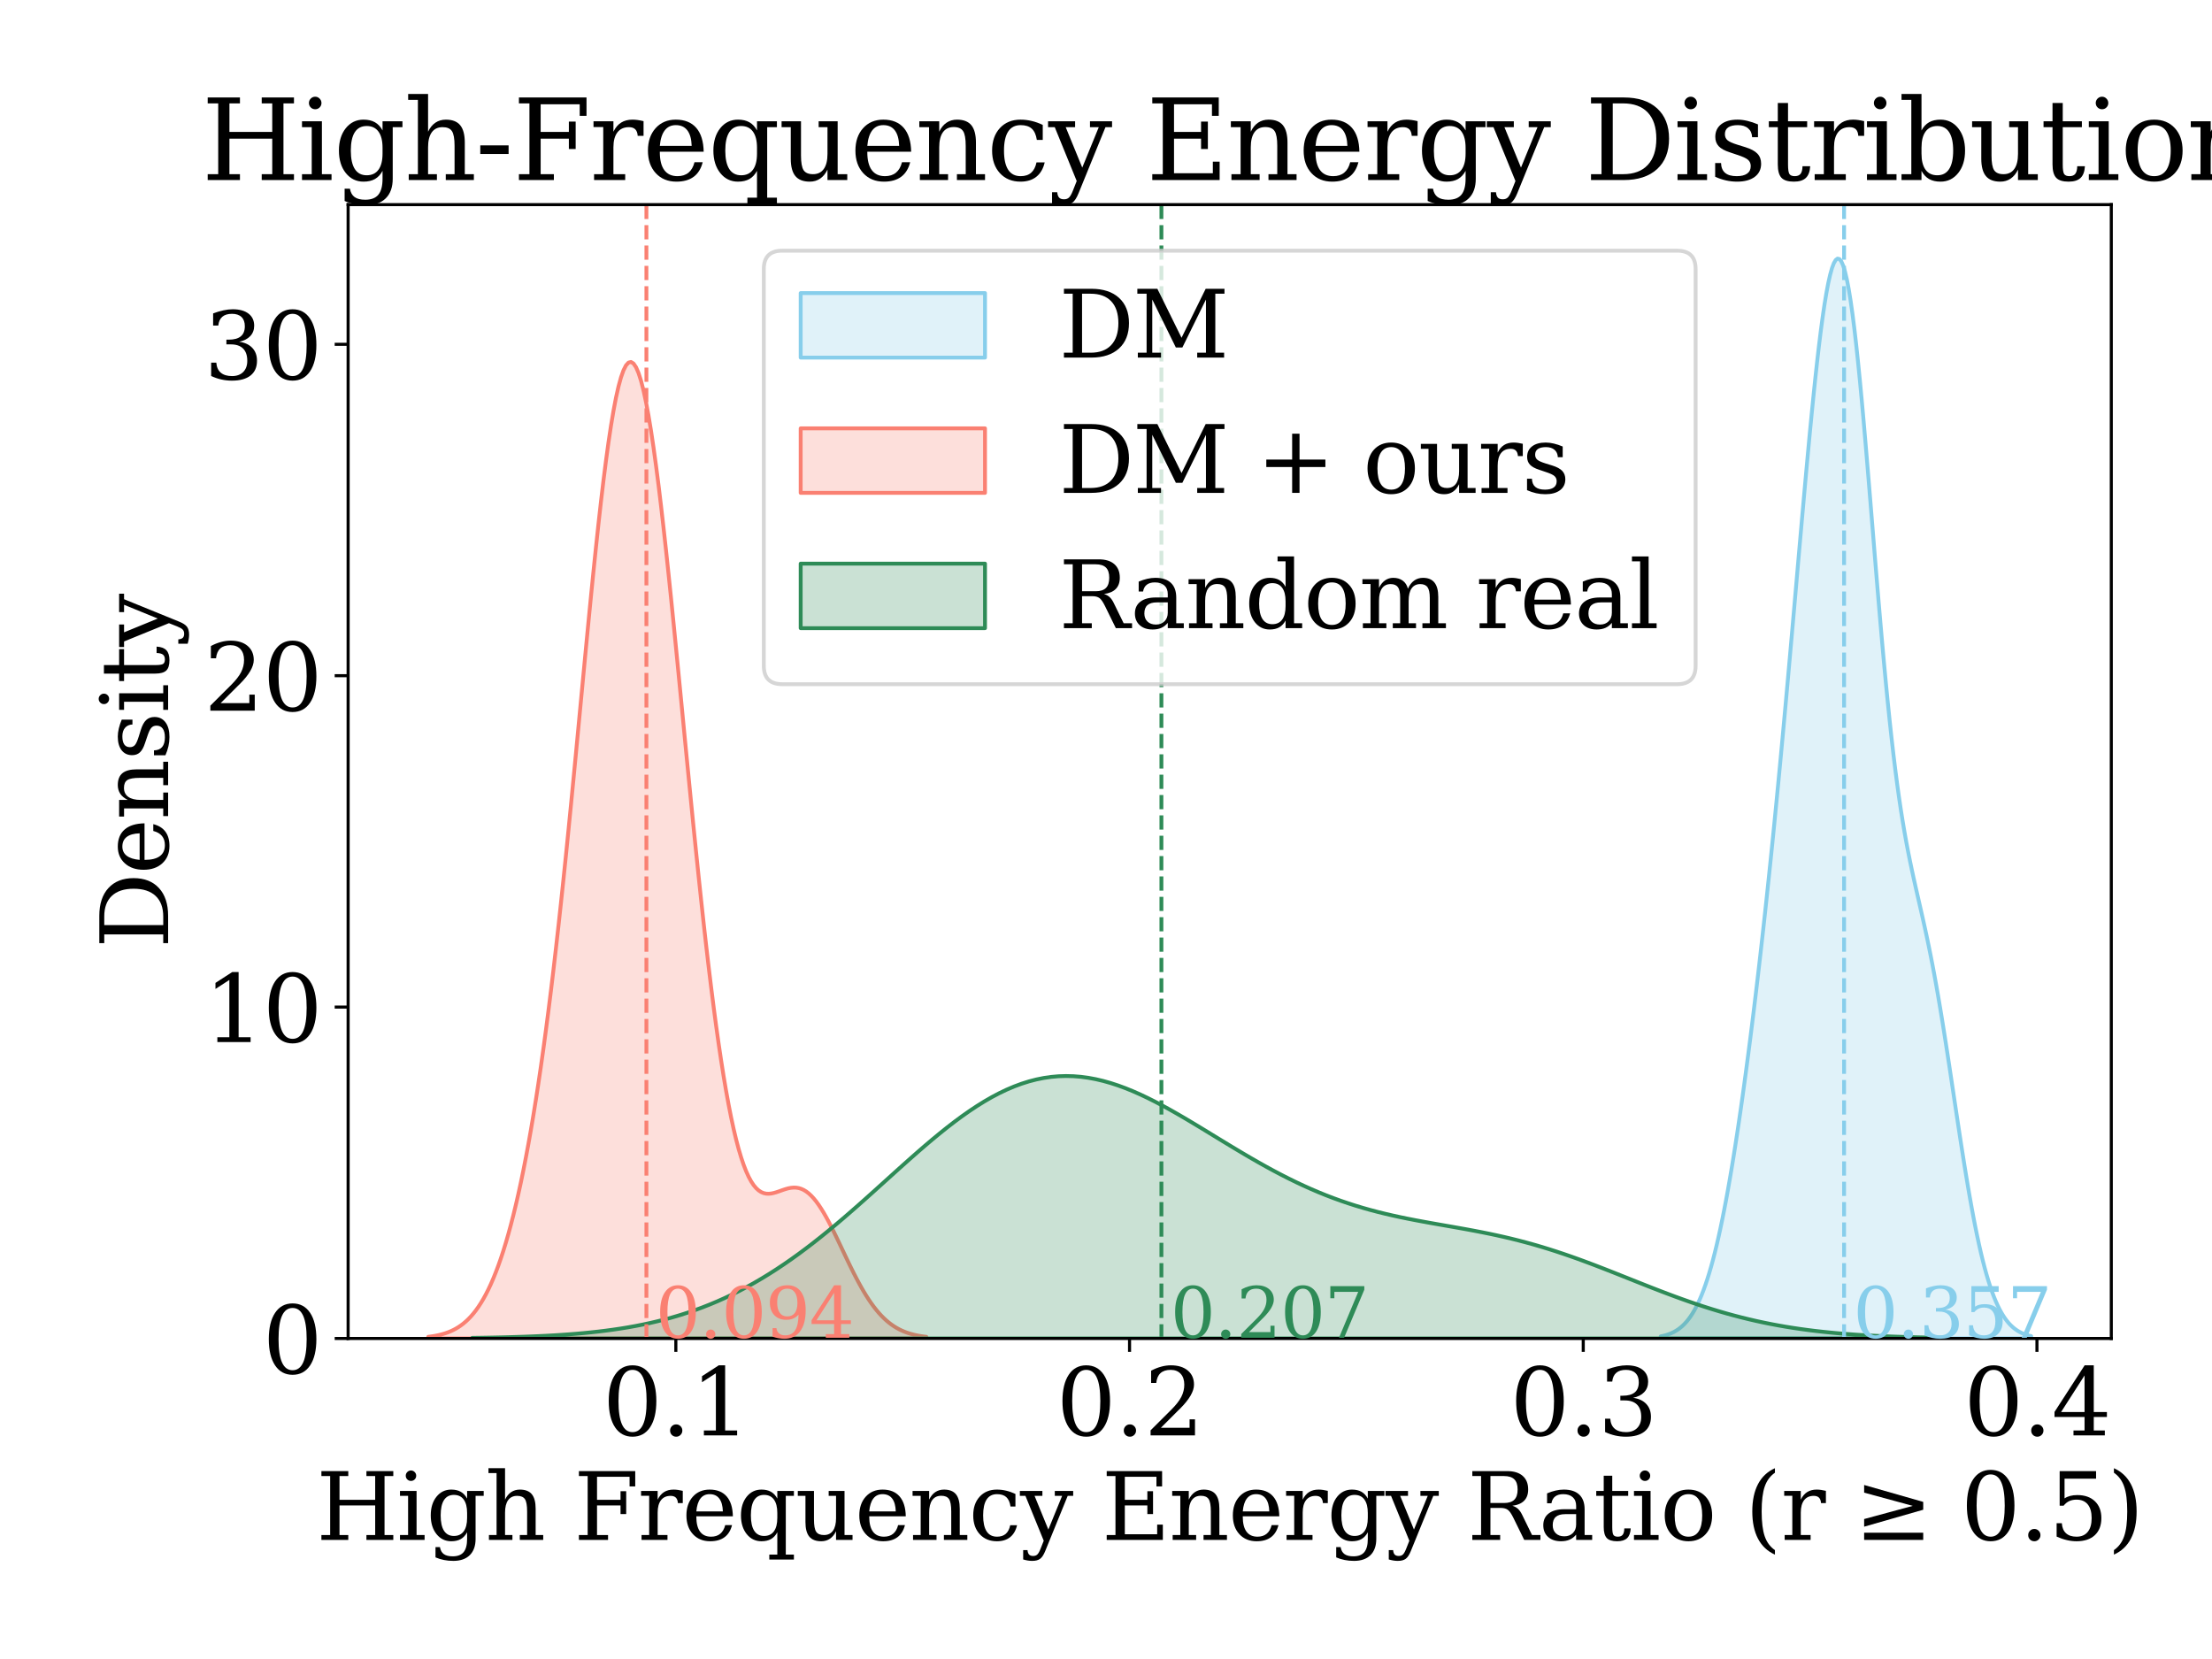 <?xml version="1.0" encoding="utf-8" standalone="no"?>
<!DOCTYPE svg PUBLIC "-//W3C//DTD SVG 1.1//EN"
  "http://www.w3.org/Graphics/SVG/1.1/DTD/svg11.dtd">
<svg xmlns:xlink="http://www.w3.org/1999/xlink" width="576pt" height="432pt" viewBox="0 0 576 432" xmlns="http://www.w3.org/2000/svg" version="1.1">
 <defs>
  <style type="text/css">*{stroke-linejoin: round; stroke-linecap: butt}</style>
 </defs>
 <g id="figure_1">
  <g id="patch_1">
   <path d="M 0 432 
L 576 432 
L 576 0 
L 0 0 
z
" style="fill: #ffffff"/>
  </g>
  <g id="axes_1">
   <g id="patch_2">
    <path d="M 90.65 348.527 
L 549.777 348.527 
L 549.777 53.28 
L 90.65 53.28 
z
" style="fill: #ffffff"/>
   </g>
   <g id="PolyCollection_1">
    <defs>
     <path id="m615eef1b93" d="M 432.447 -84.013 
L 432.447 -83.472 
L 432.932 -83.472 
L 433.417 -83.472 
L 433.901 -83.472 
L 434.386 -83.472 
L 434.871 -83.472 
L 435.356 -83.472 
L 435.84 -83.472 
L 436.325 -83.472 
L 436.81 -83.472 
L 437.294 -83.472 
L 437.779 -83.472 
L 438.264 -83.472 
L 438.749 -83.472 
L 439.233 -83.472 
L 439.718 -83.472 
L 440.203 -83.472 
L 440.688 -83.472 
L 441.172 -83.472 
L 441.657 -83.472 
L 442.142 -83.472 
L 442.626 -83.472 
L 443.111 -83.472 
L 443.596 -83.472 
L 444.081 -83.472 
L 444.565 -83.472 
L 445.05 -83.472 
L 445.535 -83.472 
L 446.02 -83.472 
L 446.504 -83.472 
L 446.989 -83.472 
L 447.474 -83.472 
L 447.958 -83.472 
L 448.443 -83.472 
L 448.928 -83.472 
L 449.413 -83.472 
L 449.897 -83.472 
L 450.382 -83.472 
L 450.867 -83.472 
L 451.352 -83.472 
L 451.836 -83.472 
L 452.321 -83.472 
L 452.806 -83.472 
L 453.29 -83.472 
L 453.775 -83.472 
L 454.26 -83.472 
L 454.745 -83.472 
L 455.229 -83.472 
L 455.714 -83.472 
L 456.199 -83.472 
L 456.684 -83.472 
L 457.168 -83.472 
L 457.653 -83.472 
L 458.138 -83.472 
L 458.622 -83.472 
L 459.107 -83.472 
L 459.592 -83.472 
L 460.077 -83.472 
L 460.561 -83.472 
L 461.046 -83.472 
L 461.531 -83.472 
L 462.016 -83.472 
L 462.5 -83.472 
L 462.985 -83.472 
L 463.47 -83.472 
L 463.954 -83.472 
L 464.439 -83.472 
L 464.924 -83.472 
L 465.409 -83.472 
L 465.893 -83.472 
L 466.378 -83.472 
L 466.863 -83.472 
L 467.348 -83.472 
L 467.832 -83.472 
L 468.317 -83.472 
L 468.802 -83.472 
L 469.286 -83.472 
L 469.771 -83.472 
L 470.256 -83.472 
L 470.741 -83.472 
L 471.225 -83.472 
L 471.71 -83.472 
L 472.195 -83.472 
L 472.68 -83.472 
L 473.164 -83.472 
L 473.649 -83.472 
L 474.134 -83.472 
L 474.619 -83.472 
L 475.103 -83.472 
L 475.588 -83.472 
L 476.073 -83.472 
L 476.557 -83.472 
L 477.042 -83.472 
L 477.527 -83.472 
L 478.012 -83.472 
L 478.496 -83.472 
L 478.981 -83.472 
L 479.466 -83.472 
L 479.951 -83.472 
L 480.435 -83.472 
L 480.92 -83.472 
L 481.405 -83.472 
L 481.889 -83.472 
L 482.374 -83.472 
L 482.859 -83.472 
L 483.344 -83.472 
L 483.828 -83.472 
L 484.313 -83.472 
L 484.798 -83.472 
L 485.283 -83.472 
L 485.767 -83.472 
L 486.252 -83.472 
L 486.737 -83.472 
L 487.221 -83.472 
L 487.706 -83.472 
L 488.191 -83.472 
L 488.676 -83.472 
L 489.16 -83.472 
L 489.645 -83.472 
L 490.13 -83.472 
L 490.615 -83.472 
L 491.099 -83.472 
L 491.584 -83.472 
L 492.069 -83.472 
L 492.553 -83.472 
L 493.038 -83.472 
L 493.523 -83.472 
L 494.008 -83.472 
L 494.492 -83.472 
L 494.977 -83.472 
L 495.462 -83.472 
L 495.947 -83.472 
L 496.431 -83.472 
L 496.916 -83.472 
L 497.401 -83.472 
L 497.885 -83.472 
L 498.37 -83.472 
L 498.855 -83.472 
L 499.34 -83.472 
L 499.824 -83.472 
L 500.309 -83.472 
L 500.794 -83.472 
L 501.279 -83.472 
L 501.763 -83.472 
L 502.248 -83.472 
L 502.733 -83.472 
L 503.217 -83.472 
L 503.702 -83.472 
L 504.187 -83.472 
L 504.672 -83.472 
L 505.156 -83.472 
L 505.641 -83.472 
L 506.126 -83.472 
L 506.611 -83.472 
L 507.095 -83.472 
L 507.58 -83.472 
L 508.065 -83.472 
L 508.549 -83.472 
L 509.034 -83.472 
L 509.519 -83.472 
L 510.004 -83.472 
L 510.488 -83.472 
L 510.973 -83.472 
L 511.458 -83.472 
L 511.943 -83.472 
L 512.427 -83.472 
L 512.912 -83.472 
L 513.397 -83.472 
L 513.881 -83.472 
L 514.366 -83.472 
L 514.851 -83.472 
L 515.336 -83.472 
L 515.82 -83.472 
L 516.305 -83.472 
L 516.79 -83.472 
L 517.275 -83.472 
L 517.759 -83.472 
L 518.244 -83.472 
L 518.729 -83.472 
L 519.213 -83.472 
L 519.698 -83.472 
L 520.183 -83.472 
L 520.668 -83.472 
L 521.152 -83.472 
L 521.637 -83.472 
L 522.122 -83.472 
L 522.607 -83.472 
L 523.091 -83.472 
L 523.576 -83.472 
L 524.061 -83.472 
L 524.545 -83.472 
L 525.03 -83.472 
L 525.515 -83.472 
L 526 -83.472 
L 526.484 -83.472 
L 526.969 -83.472 
L 527.454 -83.472 
L 527.939 -83.472 
L 528.423 -83.472 
L 528.908 -83.472 
L 528.908 -84.079 
L 528.908 -84.079 
L 528.423 -84.194 
L 527.939 -84.328 
L 527.454 -84.484 
L 526.969 -84.665 
L 526.484 -84.873 
L 526 -85.113 
L 525.515 -85.388 
L 525.03 -85.703 
L 524.545 -86.06 
L 524.061 -86.466 
L 523.576 -86.925 
L 523.091 -87.442 
L 522.607 -88.023 
L 522.122 -88.672 
L 521.637 -89.396 
L 521.152 -90.2 
L 520.668 -91.09 
L 520.183 -92.071 
L 519.698 -93.149 
L 519.213 -94.329 
L 518.729 -95.616 
L 518.244 -97.014 
L 517.759 -98.529 
L 517.275 -100.162 
L 516.79 -101.917 
L 516.305 -103.796 
L 515.82 -105.799 
L 515.336 -107.927 
L 514.851 -110.179 
L 514.366 -112.553 
L 513.881 -115.044 
L 513.397 -117.649 
L 512.912 -120.362 
L 512.427 -123.176 
L 511.943 -126.082 
L 511.458 -129.071 
L 510.973 -132.132 
L 510.488 -135.255 
L 510.004 -138.426 
L 509.519 -141.632 
L 509.034 -144.861 
L 508.549 -148.098 
L 508.065 -151.329 
L 507.58 -154.541 
L 507.095 -157.72 
L 506.611 -160.853 
L 506.126 -163.93 
L 505.641 -166.939 
L 505.156 -169.871 
L 504.672 -172.72 
L 504.187 -175.48 
L 503.702 -178.148 
L 503.217 -180.724 
L 502.733 -183.208 
L 502.248 -185.607 
L 501.763 -187.926 
L 501.279 -190.176 
L 500.794 -192.368 
L 500.309 -194.518 
L 499.824 -196.641 
L 499.34 -198.757 
L 498.855 -200.886 
L 498.37 -203.052 
L 497.885 -205.275 
L 497.401 -207.581 
L 496.916 -209.992 
L 496.431 -212.533 
L 495.947 -215.226 
L 495.462 -218.092 
L 494.977 -221.151 
L 494.492 -224.42 
L 494.008 -227.912 
L 493.523 -231.64 
L 493.038 -235.61 
L 492.553 -239.827 
L 492.069 -244.29 
L 491.584 -248.994 
L 491.099 -253.929 
L 490.615 -259.083 
L 490.13 -264.437 
L 489.645 -269.968 
L 489.16 -275.651 
L 488.676 -281.454 
L 488.191 -287.345 
L 487.706 -293.287 
L 487.221 -299.241 
L 486.737 -305.167 
L 486.252 -311.022 
L 485.767 -316.763 
L 485.283 -322.348 
L 484.798 -327.734 
L 484.313 -332.881 
L 483.828 -337.748 
L 483.344 -342.299 
L 482.859 -346.499 
L 482.374 -350.318 
L 481.889 -353.726 
L 481.405 -356.702 
L 480.92 -359.225 
L 480.435 -361.279 
L 479.951 -362.855 
L 479.466 -363.944 
L 478.981 -364.546 
L 478.496 -364.661 
L 478.012 -364.295 
L 477.527 -363.458 
L 477.042 -362.164 
L 476.557 -360.427 
L 476.073 -358.267 
L 475.588 -355.705 
L 475.103 -352.764 
L 474.619 -349.468 
L 474.134 -345.845 
L 473.649 -341.92 
L 473.164 -337.721 
L 472.68 -333.275 
L 472.195 -328.611 
L 471.71 -323.753 
L 471.225 -318.73 
L 470.741 -313.566 
L 470.256 -308.285 
L 469.771 -302.911 
L 469.286 -297.465 
L 468.802 -291.967 
L 468.317 -286.437 
L 467.832 -280.891 
L 467.348 -275.346 
L 466.863 -269.816 
L 466.378 -264.312 
L 465.893 -258.847 
L 465.409 -253.43 
L 464.924 -248.07 
L 464.439 -242.773 
L 463.954 -237.546 
L 463.47 -232.393 
L 462.985 -227.318 
L 462.5 -222.323 
L 462.016 -217.412 
L 461.531 -212.584 
L 461.046 -207.84 
L 460.561 -203.182 
L 460.077 -198.608 
L 459.592 -194.118 
L 459.107 -189.711 
L 458.622 -185.387 
L 458.138 -181.145 
L 457.653 -176.984 
L 457.168 -172.903 
L 456.684 -168.903 
L 456.199 -164.984 
L 455.714 -161.145 
L 455.229 -157.388 
L 454.745 -153.712 
L 454.26 -150.121 
L 453.775 -146.614 
L 453.29 -143.194 
L 452.806 -139.864 
L 452.321 -136.624 
L 451.836 -133.478 
L 451.352 -130.428 
L 450.867 -127.477 
L 450.382 -124.627 
L 449.897 -121.88 
L 449.413 -119.238 
L 448.928 -116.704 
L 448.443 -114.278 
L 447.958 -111.962 
L 447.474 -109.757 
L 446.989 -107.663 
L 446.504 -105.68 
L 446.02 -103.808 
L 445.535 -102.045 
L 445.05 -100.391 
L 444.565 -98.842 
L 444.081 -97.398 
L 443.596 -96.054 
L 443.111 -94.809 
L 442.626 -93.658 
L 442.142 -92.598 
L 441.657 -91.625 
L 441.172 -90.735 
L 440.688 -89.923 
L 440.203 -89.185 
L 439.718 -88.516 
L 439.233 -87.913 
L 438.749 -87.37 
L 438.264 -86.883 
L 437.779 -86.448 
L 437.294 -86.06 
L 436.81 -85.716 
L 436.325 -85.412 
L 435.84 -85.144 
L 435.356 -84.908 
L 434.871 -84.702 
L 434.386 -84.522 
L 433.901 -84.366 
L 433.417 -84.231 
L 432.932 -84.114 
L 432.447 -84.013 
z
" style="stroke: #87ceeb"/>
    </defs>
    <g clip-path="url(#p7e807655e3)">
     <use xlink:href="#m615eef1b93" x="0" y="432" style="fill: #87ceeb; fill-opacity: 0.25; stroke: #87ceeb"/>
    </g>
   </g>
   <g id="PolyCollection_2">
    <defs>
     <path id="mac34f9aca9" d="M 111.519 -83.896 
L 111.519 -83.472 
L 112.171 -83.472 
L 112.823 -83.472 
L 113.475 -83.472 
L 114.126 -83.472 
L 114.778 -83.472 
L 115.43 -83.472 
L 116.082 -83.472 
L 116.734 -83.472 
L 117.385 -83.472 
L 118.037 -83.472 
L 118.689 -83.472 
L 119.341 -83.472 
L 119.992 -83.472 
L 120.644 -83.472 
L 121.296 -83.472 
L 121.948 -83.472 
L 122.599 -83.472 
L 123.251 -83.472 
L 123.903 -83.472 
L 124.555 -83.472 
L 125.206 -83.472 
L 125.858 -83.472 
L 126.51 -83.472 
L 127.162 -83.472 
L 127.814 -83.472 
L 128.465 -83.472 
L 129.117 -83.472 
L 129.769 -83.472 
L 130.421 -83.472 
L 131.072 -83.472 
L 131.724 -83.472 
L 132.376 -83.472 
L 133.028 -83.472 
L 133.679 -83.472 
L 134.331 -83.472 
L 134.983 -83.472 
L 135.635 -83.472 
L 136.286 -83.472 
L 136.938 -83.472 
L 137.59 -83.472 
L 138.242 -83.472 
L 138.894 -83.472 
L 139.545 -83.472 
L 140.197 -83.472 
L 140.849 -83.472 
L 141.501 -83.472 
L 142.152 -83.472 
L 142.804 -83.472 
L 143.456 -83.472 
L 144.108 -83.472 
L 144.759 -83.472 
L 145.411 -83.472 
L 146.063 -83.472 
L 146.715 -83.472 
L 147.366 -83.472 
L 148.018 -83.472 
L 148.67 -83.472 
L 149.322 -83.472 
L 149.974 -83.472 
L 150.625 -83.472 
L 151.277 -83.472 
L 151.929 -83.472 
L 152.581 -83.472 
L 153.232 -83.472 
L 153.884 -83.472 
L 154.536 -83.472 
L 155.188 -83.472 
L 155.839 -83.472 
L 156.491 -83.472 
L 157.143 -83.472 
L 157.795 -83.472 
L 158.446 -83.472 
L 159.098 -83.472 
L 159.75 -83.472 
L 160.402 -83.472 
L 161.053 -83.472 
L 161.705 -83.472 
L 162.357 -83.472 
L 163.009 -83.472 
L 163.661 -83.472 
L 164.312 -83.472 
L 164.964 -83.472 
L 165.616 -83.472 
L 166.268 -83.472 
L 166.919 -83.472 
L 167.571 -83.472 
L 168.223 -83.472 
L 168.875 -83.472 
L 169.526 -83.472 
L 170.178 -83.472 
L 170.83 -83.472 
L 171.482 -83.472 
L 172.133 -83.472 
L 172.785 -83.472 
L 173.437 -83.472 
L 174.089 -83.472 
L 174.741 -83.472 
L 175.392 -83.472 
L 176.044 -83.472 
L 176.696 -83.472 
L 177.348 -83.472 
L 177.999 -83.472 
L 178.651 -83.472 
L 179.303 -83.472 
L 179.955 -83.472 
L 180.606 -83.472 
L 181.258 -83.472 
L 181.91 -83.472 
L 182.562 -83.472 
L 183.213 -83.472 
L 183.865 -83.472 
L 184.517 -83.472 
L 185.169 -83.472 
L 185.821 -83.472 
L 186.472 -83.472 
L 187.124 -83.472 
L 187.776 -83.472 
L 188.428 -83.472 
L 189.079 -83.472 
L 189.731 -83.472 
L 190.383 -83.472 
L 191.035 -83.472 
L 191.686 -83.472 
L 192.338 -83.472 
L 192.99 -83.472 
L 193.642 -83.472 
L 194.293 -83.472 
L 194.945 -83.472 
L 195.597 -83.472 
L 196.249 -83.472 
L 196.901 -83.472 
L 197.552 -83.472 
L 198.204 -83.472 
L 198.856 -83.472 
L 199.508 -83.472 
L 200.159 -83.472 
L 200.811 -83.472 
L 201.463 -83.472 
L 202.115 -83.472 
L 202.766 -83.472 
L 203.418 -83.472 
L 204.07 -83.472 
L 204.722 -83.472 
L 205.373 -83.472 
L 206.025 -83.472 
L 206.677 -83.472 
L 207.329 -83.472 
L 207.98 -83.472 
L 208.632 -83.472 
L 209.284 -83.472 
L 209.936 -83.472 
L 210.588 -83.472 
L 211.239 -83.472 
L 211.891 -83.472 
L 212.543 -83.472 
L 213.195 -83.472 
L 213.846 -83.472 
L 214.498 -83.472 
L 215.15 -83.472 
L 215.802 -83.472 
L 216.453 -83.472 
L 217.105 -83.472 
L 217.757 -83.472 
L 218.409 -83.472 
L 219.06 -83.472 
L 219.712 -83.472 
L 220.364 -83.472 
L 221.016 -83.472 
L 221.668 -83.472 
L 222.319 -83.472 
L 222.971 -83.472 
L 223.623 -83.472 
L 224.275 -83.472 
L 224.926 -83.472 
L 225.578 -83.472 
L 226.23 -83.472 
L 226.882 -83.472 
L 227.533 -83.472 
L 228.185 -83.472 
L 228.837 -83.472 
L 229.489 -83.472 
L 230.14 -83.472 
L 230.792 -83.472 
L 231.444 -83.472 
L 232.096 -83.472 
L 232.748 -83.472 
L 233.399 -83.472 
L 234.051 -83.472 
L 234.703 -83.472 
L 235.355 -83.472 
L 236.006 -83.472 
L 236.658 -83.472 
L 237.31 -83.472 
L 237.962 -83.472 
L 238.613 -83.472 
L 239.265 -83.472 
L 239.917 -83.472 
L 240.569 -83.472 
L 241.22 -83.472 
L 241.22 -83.889 
L 241.22 -83.889 
L 240.569 -83.97 
L 239.917 -84.065 
L 239.265 -84.176 
L 238.613 -84.304 
L 237.962 -84.452 
L 237.31 -84.622 
L 236.658 -84.817 
L 236.006 -85.04 
L 235.355 -85.293 
L 234.703 -85.578 
L 234.051 -85.9 
L 233.399 -86.262 
L 232.748 -86.665 
L 232.096 -87.114 
L 231.444 -87.61 
L 230.792 -88.158 
L 230.14 -88.759 
L 229.489 -89.415 
L 228.837 -90.129 
L 228.185 -90.903 
L 227.533 -91.736 
L 226.882 -92.629 
L 226.23 -93.583 
L 225.578 -94.596 
L 224.926 -95.667 
L 224.275 -96.792 
L 223.623 -97.97 
L 222.971 -99.196 
L 222.319 -100.464 
L 221.668 -101.769 
L 221.016 -103.103 
L 220.364 -104.461 
L 219.712 -105.833 
L 219.06 -107.21 
L 218.409 -108.583 
L 217.757 -109.943 
L 217.105 -111.278 
L 216.453 -112.58 
L 215.802 -113.837 
L 215.15 -115.04 
L 214.498 -116.179 
L 213.846 -117.246 
L 213.195 -118.232 
L 212.543 -119.13 
L 211.891 -119.934 
L 211.239 -120.639 
L 210.588 -121.242 
L 209.936 -121.742 
L 209.284 -122.139 
L 208.632 -122.434 
L 207.98 -122.632 
L 207.329 -122.737 
L 206.677 -122.758 
L 206.025 -122.704 
L 205.373 -122.586 
L 204.722 -122.416 
L 204.07 -122.209 
L 203.418 -121.981 
L 202.766 -121.749 
L 202.115 -121.53 
L 201.463 -121.344 
L 200.811 -121.21 
L 200.159 -121.147 
L 199.508 -121.177 
L 198.856 -121.319 
L 198.204 -121.592 
L 197.552 -122.016 
L 196.901 -122.609 
L 196.249 -123.389 
L 195.597 -124.372 
L 194.945 -125.573 
L 194.293 -127.006 
L 193.642 -128.682 
L 192.99 -130.613 
L 192.338 -132.807 
L 191.686 -135.271 
L 191.035 -138.01 
L 190.383 -141.027 
L 189.731 -144.324 
L 189.079 -147.9 
L 188.428 -151.753 
L 187.776 -155.88 
L 187.124 -160.274 
L 186.472 -164.929 
L 185.821 -169.835 
L 185.169 -174.982 
L 184.517 -180.358 
L 183.865 -185.95 
L 183.213 -191.743 
L 182.562 -197.721 
L 181.91 -203.867 
L 181.258 -210.162 
L 180.606 -216.585 
L 179.955 -223.115 
L 179.303 -229.73 
L 178.651 -236.404 
L 177.999 -243.114 
L 177.348 -249.831 
L 176.696 -256.529 
L 176.044 -263.176 
L 175.392 -269.744 
L 174.741 -276.2 
L 174.089 -282.511 
L 173.437 -288.645 
L 172.785 -294.568 
L 172.133 -300.245 
L 171.482 -305.642 
L 170.83 -310.725 
L 170.178 -315.461 
L 169.526 -319.817 
L 168.875 -323.763 
L 168.223 -327.268 
L 167.571 -330.306 
L 166.919 -332.852 
L 166.268 -334.885 
L 165.616 -336.387 
L 164.964 -337.344 
L 164.312 -337.744 
L 163.661 -337.583 
L 163.009 -336.857 
L 162.357 -335.571 
L 161.705 -333.731 
L 161.053 -331.349 
L 160.402 -328.443 
L 159.75 -325.031 
L 159.098 -321.14 
L 158.446 -316.797 
L 157.795 -312.034 
L 157.143 -306.884 
L 156.491 -301.385 
L 155.839 -295.575 
L 155.188 -289.493 
L 154.536 -283.18 
L 153.884 -276.677 
L 153.232 -270.023 
L 152.581 -263.257 
L 151.929 -256.419 
L 151.277 -249.544 
L 150.625 -242.666 
L 149.974 -235.817 
L 149.322 -229.026 
L 148.67 -222.321 
L 148.018 -215.723 
L 147.366 -209.255 
L 146.715 -202.934 
L 146.063 -196.775 
L 145.411 -190.79 
L 144.759 -184.988 
L 144.108 -179.377 
L 143.456 -173.961 
L 142.804 -168.745 
L 142.152 -163.728 
L 141.501 -158.912 
L 140.849 -154.295 
L 140.197 -149.874 
L 139.545 -145.646 
L 138.894 -141.608 
L 138.242 -137.756 
L 137.59 -134.084 
L 136.938 -130.588 
L 136.286 -127.265 
L 135.635 -124.107 
L 134.983 -121.112 
L 134.331 -118.275 
L 133.679 -115.591 
L 133.028 -113.055 
L 132.376 -110.663 
L 131.724 -108.412 
L 131.072 -106.296 
L 130.421 -104.312 
L 129.769 -102.456 
L 129.117 -100.723 
L 128.465 -99.108 
L 127.814 -97.608 
L 127.162 -96.218 
L 126.51 -94.934 
L 125.858 -93.75 
L 125.206 -92.662 
L 124.555 -91.666 
L 123.903 -90.757 
L 123.251 -89.929 
L 122.599 -89.177 
L 121.948 -88.498 
L 121.296 -87.886 
L 120.644 -87.336 
L 119.992 -86.844 
L 119.341 -86.405 
L 118.689 -86.015 
L 118.037 -85.67 
L 117.385 -85.365 
L 116.734 -85.097 
L 116.082 -84.862 
L 115.43 -84.658 
L 114.778 -84.48 
L 114.126 -84.325 
L 113.475 -84.192 
L 112.823 -84.078 
L 112.171 -83.98 
L 111.519 -83.896 
z
" style="stroke: #fa8072"/>
    </defs>
    <g clip-path="url(#p7e807655e3)">
     <use xlink:href="#mac34f9aca9" x="0" y="432" style="fill: #fa8072; fill-opacity: 0.25; stroke: #fa8072"/>
    </g>
   </g>
   <g id="PolyCollection_3">
    <defs>
     <path id="mf9e70909be" d="M 122.966 -83.62 
L 122.966 -83.472 
L 124.899 -83.472 
L 126.832 -83.472 
L 128.765 -83.472 
L 130.698 -83.472 
L 132.631 -83.472 
L 134.563 -83.472 
L 136.496 -83.472 
L 138.429 -83.472 
L 140.362 -83.472 
L 142.295 -83.472 
L 144.228 -83.472 
L 146.161 -83.472 
L 148.094 -83.472 
L 150.026 -83.472 
L 151.959 -83.472 
L 153.892 -83.472 
L 155.825 -83.472 
L 157.758 -83.472 
L 159.691 -83.472 
L 161.624 -83.472 
L 163.557 -83.472 
L 165.489 -83.472 
L 167.422 -83.472 
L 169.355 -83.472 
L 171.288 -83.472 
L 173.221 -83.472 
L 175.154 -83.472 
L 177.087 -83.472 
L 179.019 -83.472 
L 180.952 -83.472 
L 182.885 -83.472 
L 184.818 -83.472 
L 186.751 -83.472 
L 188.684 -83.472 
L 190.617 -83.472 
L 192.55 -83.472 
L 194.482 -83.472 
L 196.415 -83.472 
L 198.348 -83.472 
L 200.281 -83.472 
L 202.214 -83.472 
L 204.147 -83.472 
L 206.08 -83.472 
L 208.013 -83.472 
L 209.945 -83.472 
L 211.878 -83.472 
L 213.811 -83.472 
L 215.744 -83.472 
L 217.677 -83.472 
L 219.61 -83.472 
L 221.543 -83.472 
L 223.475 -83.472 
L 225.408 -83.472 
L 227.341 -83.472 
L 229.274 -83.472 
L 231.207 -83.472 
L 233.14 -83.472 
L 235.073 -83.472 
L 237.006 -83.472 
L 238.938 -83.472 
L 240.871 -83.472 
L 242.804 -83.472 
L 244.737 -83.472 
L 246.67 -83.472 
L 248.603 -83.472 
L 250.536 -83.472 
L 252.469 -83.472 
L 254.401 -83.472 
L 256.334 -83.472 
L 258.267 -83.472 
L 260.2 -83.472 
L 262.133 -83.472 
L 264.066 -83.472 
L 265.999 -83.472 
L 267.932 -83.472 
L 269.864 -83.472 
L 271.797 -83.472 
L 273.73 -83.472 
L 275.663 -83.472 
L 277.596 -83.472 
L 279.529 -83.472 
L 281.462 -83.472 
L 283.394 -83.472 
L 285.327 -83.472 
L 287.26 -83.472 
L 289.193 -83.472 
L 291.126 -83.472 
L 293.059 -83.472 
L 294.992 -83.472 
L 296.925 -83.472 
L 298.857 -83.472 
L 300.79 -83.472 
L 302.723 -83.472 
L 304.656 -83.472 
L 306.589 -83.472 
L 308.522 -83.472 
L 310.455 -83.472 
L 312.388 -83.472 
L 314.32 -83.472 
L 316.253 -83.472 
L 318.186 -83.472 
L 320.119 -83.472 
L 322.052 -83.472 
L 323.985 -83.472 
L 325.918 -83.472 
L 327.85 -83.472 
L 329.783 -83.472 
L 331.716 -83.472 
L 333.649 -83.472 
L 335.582 -83.472 
L 337.515 -83.472 
L 339.448 -83.472 
L 341.381 -83.472 
L 343.313 -83.472 
L 345.246 -83.472 
L 347.179 -83.472 
L 349.112 -83.472 
L 351.045 -83.472 
L 352.978 -83.472 
L 354.911 -83.472 
L 356.844 -83.472 
L 358.776 -83.472 
L 360.709 -83.472 
L 362.642 -83.472 
L 364.575 -83.472 
L 366.508 -83.472 
L 368.441 -83.472 
L 370.374 -83.472 
L 372.307 -83.472 
L 374.239 -83.472 
L 376.172 -83.472 
L 378.105 -83.472 
L 380.038 -83.472 
L 381.971 -83.472 
L 383.904 -83.472 
L 385.837 -83.472 
L 387.769 -83.472 
L 389.702 -83.472 
L 391.635 -83.472 
L 393.568 -83.472 
L 395.501 -83.472 
L 397.434 -83.472 
L 399.367 -83.472 
L 401.3 -83.472 
L 403.232 -83.472 
L 405.165 -83.472 
L 407.098 -83.472 
L 409.031 -83.472 
L 410.964 -83.472 
L 412.897 -83.472 
L 414.83 -83.472 
L 416.763 -83.472 
L 418.695 -83.472 
L 420.628 -83.472 
L 422.561 -83.472 
L 424.494 -83.472 
L 426.427 -83.472 
L 428.36 -83.472 
L 430.293 -83.472 
L 432.225 -83.472 
L 434.158 -83.472 
L 436.091 -83.472 
L 438.024 -83.472 
L 439.957 -83.472 
L 441.89 -83.472 
L 443.823 -83.472 
L 445.756 -83.472 
L 447.688 -83.472 
L 449.621 -83.472 
L 451.554 -83.472 
L 453.487 -83.472 
L 455.42 -83.472 
L 457.353 -83.472 
L 459.286 -83.472 
L 461.219 -83.472 
L 463.151 -83.472 
L 465.084 -83.472 
L 467.017 -83.472 
L 468.95 -83.472 
L 470.883 -83.472 
L 472.816 -83.472 
L 474.749 -83.472 
L 476.682 -83.472 
L 478.614 -83.472 
L 480.547 -83.472 
L 482.48 -83.472 
L 484.413 -83.472 
L 486.346 -83.472 
L 488.279 -83.472 
L 490.212 -83.472 
L 492.144 -83.472 
L 494.077 -83.472 
L 496.01 -83.472 
L 497.943 -83.472 
L 499.876 -83.472 
L 501.809 -83.472 
L 503.742 -83.472 
L 505.675 -83.472 
L 507.607 -83.472 
L 507.607 -83.621 
L 507.607 -83.621 
L 505.675 -83.648 
L 503.742 -83.679 
L 501.809 -83.715 
L 499.876 -83.757 
L 497.943 -83.805 
L 496.01 -83.86 
L 494.077 -83.923 
L 492.144 -83.994 
L 490.212 -84.075 
L 488.279 -84.167 
L 486.346 -84.27 
L 484.413 -84.386 
L 482.48 -84.516 
L 480.547 -84.661 
L 478.614 -84.822 
L 476.682 -85.001 
L 474.749 -85.199 
L 472.816 -85.416 
L 470.883 -85.655 
L 468.95 -85.917 
L 467.017 -86.202 
L 465.084 -86.512 
L 463.151 -86.847 
L 461.219 -87.209 
L 459.286 -87.598 
L 457.353 -88.015 
L 455.42 -88.461 
L 453.487 -88.935 
L 451.554 -89.437 
L 449.621 -89.968 
L 447.688 -90.527 
L 445.756 -91.114 
L 443.823 -91.727 
L 441.89 -92.364 
L 439.957 -93.026 
L 438.024 -93.71 
L 436.091 -94.413 
L 434.158 -95.135 
L 432.225 -95.872 
L 430.293 -96.621 
L 428.36 -97.381 
L 426.427 -98.147 
L 424.494 -98.917 
L 422.561 -99.688 
L 420.628 -100.456 
L 418.695 -101.218 
L 416.763 -101.972 
L 414.83 -102.713 
L 412.897 -103.44 
L 410.964 -104.149 
L 409.031 -104.837 
L 407.098 -105.504 
L 405.165 -106.147 
L 403.232 -106.764 
L 401.3 -107.355 
L 399.367 -107.919 
L 397.434 -108.454 
L 395.501 -108.963 
L 393.568 -109.445 
L 391.635 -109.902 
L 389.702 -110.334 
L 387.769 -110.744 
L 385.837 -111.135 
L 383.904 -111.508 
L 381.971 -111.868 
L 380.038 -112.216 
L 378.105 -112.558 
L 376.172 -112.895 
L 374.239 -113.234 
L 372.307 -113.576 
L 370.374 -113.927 
L 368.441 -114.289 
L 366.508 -114.668 
L 364.575 -115.066 
L 362.642 -115.488 
L 360.709 -115.936 
L 358.776 -116.413 
L 356.844 -116.923 
L 354.911 -117.468 
L 352.978 -118.049 
L 351.045 -118.67 
L 349.112 -119.33 
L 347.179 -120.031 
L 345.246 -120.774 
L 343.313 -121.558 
L 341.381 -122.385 
L 339.448 -123.252 
L 337.515 -124.159 
L 335.582 -125.106 
L 333.649 -126.089 
L 331.716 -127.107 
L 329.783 -128.158 
L 327.85 -129.239 
L 325.918 -130.346 
L 323.985 -131.476 
L 322.052 -132.625 
L 320.119 -133.79 
L 318.186 -134.964 
L 316.253 -136.145 
L 314.32 -137.325 
L 312.388 -138.501 
L 310.455 -139.666 
L 308.522 -140.815 
L 306.589 -141.94 
L 304.656 -143.037 
L 302.723 -144.098 
L 300.79 -145.117 
L 298.857 -146.087 
L 296.925 -147.002 
L 294.992 -147.856 
L 293.059 -148.641 
L 291.126 -149.352 
L 289.193 -149.983 
L 287.26 -150.528 
L 285.327 -150.983 
L 283.394 -151.342 
L 281.462 -151.601 
L 279.529 -151.757 
L 277.596 -151.807 
L 275.663 -151.749 
L 273.73 -151.58 
L 271.797 -151.3 
L 269.864 -150.909 
L 267.932 -150.408 
L 265.999 -149.797 
L 264.066 -149.079 
L 262.133 -148.257 
L 260.2 -147.333 
L 258.267 -146.312 
L 256.334 -145.199 
L 254.401 -143.998 
L 252.469 -142.716 
L 250.536 -141.358 
L 248.603 -139.93 
L 246.67 -138.439 
L 244.737 -136.893 
L 242.804 -135.297 
L 240.871 -133.659 
L 238.938 -131.986 
L 237.006 -130.285 
L 235.073 -128.562 
L 233.14 -126.825 
L 231.207 -125.081 
L 229.274 -123.335 
L 227.341 -121.593 
L 225.408 -119.861 
L 223.475 -118.146 
L 221.543 -116.451 
L 219.61 -114.781 
L 217.677 -113.142 
L 215.744 -111.536 
L 213.811 -109.968 
L 211.878 -108.44 
L 209.945 -106.956 
L 208.013 -105.519 
L 206.08 -104.129 
L 204.147 -102.79 
L 202.214 -101.502 
L 200.281 -100.266 
L 198.348 -99.084 
L 196.415 -97.956 
L 194.482 -96.881 
L 192.55 -95.861 
L 190.617 -94.894 
L 188.684 -93.981 
L 186.751 -93.119 
L 184.818 -92.31 
L 182.885 -91.55 
L 180.952 -90.839 
L 179.019 -90.176 
L 177.087 -89.559 
L 175.154 -88.985 
L 173.221 -88.454 
L 171.288 -87.964 
L 169.355 -87.512 
L 167.422 -87.098 
L 165.489 -86.717 
L 163.557 -86.37 
L 161.624 -86.053 
L 159.691 -85.766 
L 157.758 -85.505 
L 155.825 -85.269 
L 153.892 -85.057 
L 151.959 -84.866 
L 150.026 -84.695 
L 148.094 -84.542 
L 146.161 -84.406 
L 144.228 -84.285 
L 142.295 -84.178 
L 140.362 -84.083 
L 138.429 -84 
L 136.496 -83.927 
L 134.563 -83.863 
L 132.631 -83.807 
L 130.698 -83.758 
L 128.765 -83.716 
L 126.832 -83.679 
L 124.899 -83.647 
L 122.966 -83.62 
z
" style="stroke: #2e8b57"/>
    </defs>
    <g clip-path="url(#p7e807655e3)">
     <use xlink:href="#mf9e70909be" x="0" y="432" style="fill: #2e8b57; fill-opacity: 0.25; stroke: #2e8b57"/>
    </g>
   </g>
   <g id="matplotlib.axis_1">
    <g id="xtick_1">
     <g id="line2d_1">
      <defs>
       <path id="mb17f9c8941" d="M 0 0 
L 0 3.5 
" style="stroke: #000000; stroke-width: 0.8"/>
      </defs>
      <g>
       <use xlink:href="#mb17f9c8941" x="175.987" y="348.527" style="stroke: #000000; stroke-width: 0.8"/>
      </g>
     </g>
     <g id="text_1">
      <!-- 0.1 -->
      <g transform="translate(156.903 373.764) scale(0.24 -0.24)">
       <defs>
        <path id="DejaVuSerif-30" d="M 2034 219 
Q 2513 219 2750 744 
Q 2988 1269 2988 2328 
Q 2988 3391 2750 3916 
Q 2513 4441 2034 4441 
Q 1556 4441 1318 3916 
Q 1081 3391 1081 2328 
Q 1081 1269 1318 744 
Q 1556 219 2034 219 
z
M 2034 -91 
Q 1275 -91 848 546 
Q 422 1184 422 2328 
Q 422 3475 848 4112 
Q 1275 4750 2034 4750 
Q 2797 4750 3222 4112 
Q 3647 3475 3647 2328 
Q 3647 1184 3222 546 
Q 2797 -91 2034 -91 
z
" transform="scale(0.016)"/>
        <path id="DejaVuSerif-2e" d="M 603 325 
Q 603 500 722 622 
Q 841 744 1019 744 
Q 1191 744 1312 622 
Q 1434 500 1434 325 
Q 1434 153 1312 31 
Q 1191 -91 1019 -91 
Q 841 -91 722 29 
Q 603 150 603 325 
z
" transform="scale(0.016)"/>
        <path id="DejaVuSerif-31" d="M 909 0 
L 909 331 
L 1722 331 
L 1722 4213 
L 781 3603 
L 781 4013 
L 1919 4750 
L 2350 4750 
L 2350 331 
L 3163 331 
L 3163 0 
L 909 0 
z
" transform="scale(0.016)"/>
       </defs>
       <use xlink:href="#DejaVuSerif-30"/>
       <use xlink:href="#DejaVuSerif-2e" x="63.623"/>
       <use xlink:href="#DejaVuSerif-31" x="95.41"/>
      </g>
     </g>
    </g>
    <g id="xtick_2">
     <g id="line2d_2">
      <g>
       <use xlink:href="#mb17f9c8941" x="294.131" y="348.527" style="stroke: #000000; stroke-width: 0.8"/>
      </g>
     </g>
     <g id="text_2">
      <!-- 0.2 -->
      <g transform="translate(275.047 373.764) scale(0.24 -0.24)">
       <defs>
        <path id="DejaVuSerif-32" d="M 819 3553 
L 469 3553 
L 469 4384 
Q 803 4563 1142 4656 
Q 1481 4750 1806 4750 
Q 2534 4750 2956 4397 
Q 3378 4044 3378 3438 
Q 3378 2753 2422 1800 
Q 2347 1728 2309 1691 
L 1131 513 
L 3078 513 
L 3078 1088 
L 3444 1088 
L 3444 0 
L 434 0 
L 434 341 
L 1850 1753 
Q 2319 2222 2519 2614 
Q 2719 3006 2719 3438 
Q 2719 3909 2473 4175 
Q 2228 4441 1797 4441 
Q 1350 4441 1106 4219 
Q 863 3997 819 3553 
z
" transform="scale(0.016)"/>
       </defs>
       <use xlink:href="#DejaVuSerif-30"/>
       <use xlink:href="#DejaVuSerif-2e" x="63.623"/>
       <use xlink:href="#DejaVuSerif-32" x="95.41"/>
      </g>
     </g>
    </g>
    <g id="xtick_3">
     <g id="line2d_3">
      <g>
       <use xlink:href="#mb17f9c8941" x="412.275" y="348.527" style="stroke: #000000; stroke-width: 0.8"/>
      </g>
     </g>
     <g id="text_3">
      <!-- 0.3 -->
      <g transform="translate(393.191 373.764) scale(0.24 -0.24)">
       <defs>
        <path id="DejaVuSerif-33" d="M 622 4469 
Q 988 4606 1323 4678 
Q 1659 4750 1953 4750 
Q 2638 4750 3022 4454 
Q 3406 4159 3406 3634 
Q 3406 3213 3140 2930 
Q 2875 2647 2388 2547 
Q 2963 2466 3280 2130 
Q 3597 1794 3597 1259 
Q 3597 606 3158 257 
Q 2719 -91 1894 -91 
Q 1528 -91 1179 -12 
Q 831 66 488 225 
L 488 1131 
L 838 1131 
Q 869 681 1141 450 
Q 1413 219 1906 219 
Q 2384 219 2661 495 
Q 2938 772 2938 1253 
Q 2938 1803 2653 2086 
Q 2369 2369 1819 2369 
L 1522 2369 
L 1522 2688 
L 1678 2688 
Q 2225 2688 2498 2914 
Q 2772 3141 2772 3597 
Q 2772 4006 2547 4223 
Q 2322 4441 1900 4441 
Q 1478 4441 1245 4241 
Q 1013 4041 972 3647 
L 622 3647 
L 622 4469 
z
" transform="scale(0.016)"/>
       </defs>
       <use xlink:href="#DejaVuSerif-30"/>
       <use xlink:href="#DejaVuSerif-2e" x="63.623"/>
       <use xlink:href="#DejaVuSerif-33" x="95.41"/>
      </g>
     </g>
    </g>
    <g id="xtick_4">
     <g id="line2d_4">
      <g>
       <use xlink:href="#mb17f9c8941" x="530.418" y="348.527" style="stroke: #000000; stroke-width: 0.8"/>
      </g>
     </g>
     <g id="text_4">
      <!-- 0.4 -->
      <g transform="translate(511.335 373.764) scale(0.24 -0.24)">
       <defs>
        <path id="DejaVuSerif-34" d="M 2234 1581 
L 2234 4063 
L 641 1581 
L 2234 1581 
z
M 3609 0 
L 1484 0 
L 1484 331 
L 2234 331 
L 2234 1247 
L 197 1247 
L 197 1588 
L 2241 4750 
L 2859 4750 
L 2859 1581 
L 3750 1581 
L 3750 1247 
L 2859 1247 
L 2859 331 
L 3609 331 
L 3609 0 
z
" transform="scale(0.016)"/>
       </defs>
       <use xlink:href="#DejaVuSerif-30"/>
       <use xlink:href="#DejaVuSerif-2e" x="63.623"/>
       <use xlink:href="#DejaVuSerif-34" x="95.41"/>
      </g>
     </g>
    </g>
    <g id="text_5">
     <!-- High Frequency Energy Ratio (r ≥ 0.5) -->
     <g transform="translate(82.338 400.991) scale(0.24 -0.24)">
      <defs>
       <path id="DejaVuSerif-48" d="M 353 0 
L 353 331 
L 947 331 
L 947 4331 
L 353 4331 
L 353 4666 
L 2175 4666 
L 2175 4331 
L 1581 4331 
L 1581 2719 
L 4000 2719 
L 4000 4331 
L 3406 4331 
L 3406 4666 
L 5228 4666 
L 5228 4331 
L 4634 4331 
L 4634 331 
L 5228 331 
L 5228 0 
L 3406 0 
L 3406 331 
L 4000 331 
L 4000 2338 
L 1581 2338 
L 1581 331 
L 2175 331 
L 2175 0 
L 353 0 
z
" transform="scale(0.016)"/>
       <path id="DejaVuSerif-69" d="M 622 4353 
Q 622 4497 726 4603 
Q 831 4709 978 4709 
Q 1122 4709 1226 4603 
Q 1331 4497 1331 4353 
Q 1331 4206 1228 4103 
Q 1125 4000 978 4000 
Q 831 4000 726 4103 
Q 622 4206 622 4353 
z
M 1356 331 
L 1900 331 
L 1900 0 
L 231 0 
L 231 331 
L 781 331 
L 781 2988 
L 231 2988 
L 231 3322 
L 1356 3322 
L 1356 331 
z
" transform="scale(0.016)"/>
       <path id="DejaVuSerif-67" d="M 3359 2988 
L 3359 72 
Q 3359 -644 2965 -1033 
Q 2572 -1422 1844 -1422 
Q 1516 -1422 1216 -1362 
Q 916 -1303 641 -1184 
L 641 -488 
L 941 -488 
Q 997 -813 1206 -963 
Q 1416 -1113 1806 -1113 
Q 2313 -1113 2548 -827 
Q 2784 -541 2784 72 
L 2784 519 
Q 2616 206 2355 57 
Q 2094 -91 1709 -91 
Q 1097 -91 708 395 
Q 319 881 319 1663 
Q 319 2444 706 2928 
Q 1094 3413 1709 3413 
Q 2094 3413 2355 3264 
Q 2616 3116 2784 2803 
L 2784 3322 
L 3909 3322 
L 3909 2988 
L 3359 2988 
z
M 2784 1825 
Q 2784 2422 2554 2737 
Q 2325 3053 1888 3053 
Q 1444 3053 1217 2703 
Q 991 2353 991 1663 
Q 991 975 1217 622 
Q 1444 269 1888 269 
Q 2325 269 2554 583 
Q 2784 897 2784 1497 
L 2784 1825 
z
" transform="scale(0.016)"/>
       <path id="DejaVuSerif-68" d="M 263 0 
L 263 331 
L 781 331 
L 781 4531 
L 231 4531 
L 231 4863 
L 1356 4863 
L 1356 2731 
Q 1516 3069 1770 3241 
Q 2025 3413 2363 3413 
Q 2913 3413 3172 3097 
Q 3431 2781 3431 2113 
L 3431 331 
L 3944 331 
L 3944 0 
L 2356 0 
L 2356 331 
L 2853 331 
L 2853 1931 
Q 2853 2541 2704 2764 
Q 2556 2988 2175 2988 
Q 1775 2988 1565 2697 
Q 1356 2406 1356 1850 
L 1356 331 
L 1856 331 
L 1856 0 
L 263 0 
z
" transform="scale(0.016)"/>
       <path id="DejaVuSerif-20" transform="scale(0.016)"/>
       <path id="DejaVuSerif-46" d="M 353 0 
L 353 331 
L 947 331 
L 947 4331 
L 353 4331 
L 353 4666 
L 4172 4666 
L 4172 3628 
L 3788 3628 
L 3788 4281 
L 1581 4281 
L 1581 2719 
L 3175 2719 
L 3175 3303 
L 3559 3303 
L 3559 1753 
L 3175 1753 
L 3175 2338 
L 1581 2338 
L 1581 331 
L 2328 331 
L 2328 0 
L 353 0 
z
" transform="scale(0.016)"/>
       <path id="DejaVuSerif-72" d="M 3059 3328 
L 3059 2497 
L 2728 2497 
Q 2713 2744 2591 2866 
Q 2469 2988 2234 2988 
Q 1809 2988 1582 2694 
Q 1356 2400 1356 1850 
L 1356 331 
L 2022 331 
L 2022 0 
L 263 0 
L 263 331 
L 781 331 
L 781 2994 
L 231 2994 
L 231 3322 
L 1356 3322 
L 1356 2731 
Q 1525 3078 1790 3245 
Q 2056 3413 2438 3413 
Q 2578 3413 2733 3391 
Q 2888 3369 3059 3328 
z
" transform="scale(0.016)"/>
       <path id="DejaVuSerif-65" d="M 3469 1600 
L 991 1600 
L 991 1575 
Q 991 903 1244 561 
Q 1497 219 1991 219 
Q 2369 219 2611 417 
Q 2853 616 2950 1006 
L 3413 1006 
Q 3275 459 2904 184 
Q 2534 -91 1931 -91 
Q 1203 -91 761 389 
Q 319 869 319 1663 
Q 319 2450 753 2931 
Q 1188 3413 1894 3413 
Q 2647 3413 3050 2948 
Q 3453 2484 3469 1600 
z
M 2791 1931 
Q 2772 2513 2545 2808 
Q 2319 3103 1894 3103 
Q 1497 3103 1269 2806 
Q 1041 2509 991 1931 
L 2791 1931 
z
" transform="scale(0.016)"/>
       <path id="DejaVuSerif-71" d="M 3359 2988 
L 3359 -997 
L 3909 -997 
L 3909 -1331 
L 2241 -1331 
L 2241 -997 
L 2784 -997 
L 2784 519 
Q 2616 206 2355 57 
Q 2094 -91 1709 -91 
Q 1097 -91 708 395 
Q 319 881 319 1663 
Q 319 2444 706 2928 
Q 1094 3413 1709 3413 
Q 2094 3413 2355 3264 
Q 2616 3116 2784 2803 
L 2784 3322 
L 3909 3322 
L 3909 2988 
L 3359 2988 
z
M 2784 1825 
Q 2784 2422 2554 2737 
Q 2325 3053 1888 3053 
Q 1444 3053 1217 2703 
Q 991 2353 991 1663 
Q 991 975 1217 622 
Q 1444 269 1888 269 
Q 2325 269 2554 583 
Q 2784 897 2784 1497 
L 2784 1825 
z
" transform="scale(0.016)"/>
       <path id="DejaVuSerif-75" d="M 2266 3322 
L 3341 3322 
L 3341 331 
L 3884 331 
L 3884 0 
L 2766 0 
L 2766 588 
Q 2606 256 2353 82 
Q 2100 -91 1766 -91 
Q 1213 -91 952 223 
Q 691 538 691 1209 
L 691 2988 
L 172 2988 
L 172 3322 
L 1269 3322 
L 1269 1388 
Q 1269 781 1417 556 
Q 1566 331 1947 331 
Q 2347 331 2556 625 
Q 2766 919 2766 1478 
L 2766 2988 
L 2266 2988 
L 2266 3322 
z
" transform="scale(0.016)"/>
       <path id="DejaVuSerif-6e" d="M 263 0 
L 263 331 
L 781 331 
L 781 2988 
L 231 2988 
L 231 3322 
L 1356 3322 
L 1356 2731 
Q 1516 3069 1770 3241 
Q 2025 3413 2363 3413 
Q 2913 3413 3172 3097 
Q 3431 2781 3431 2113 
L 3431 331 
L 3944 331 
L 3944 0 
L 2356 0 
L 2356 331 
L 2853 331 
L 2853 1931 
Q 2853 2541 2703 2767 
Q 2553 2994 2175 2994 
Q 1775 2994 1565 2701 
Q 1356 2409 1356 1850 
L 1356 331 
L 1856 331 
L 1856 0 
L 263 0 
z
" transform="scale(0.016)"/>
       <path id="DejaVuSerif-63" d="M 3291 997 
Q 3169 466 2822 187 
Q 2475 -91 1925 -91 
Q 1200 -91 759 389 
Q 319 869 319 1663 
Q 319 2459 759 2936 
Q 1200 3413 1925 3413 
Q 2241 3413 2553 3339 
Q 2866 3266 3181 3116 
L 3181 2266 
L 2847 2266 
Q 2781 2703 2561 2903 
Q 2341 3103 1931 3103 
Q 1466 3103 1228 2742 
Q 991 2381 991 1663 
Q 991 944 1227 581 
Q 1463 219 1931 219 
Q 2303 219 2525 412 
Q 2747 606 2828 997 
L 3291 997 
z
" transform="scale(0.016)"/>
       <path id="DejaVuSerif-79" d="M 1381 -609 
L 1600 -56 
L 359 2988 
L -19 2988 
L -19 3322 
L 1509 3322 
L 1509 2988 
L 978 2988 
L 1913 703 
L 2847 2988 
L 2350 2988 
L 2350 3322 
L 3597 3322 
L 3597 2988 
L 3225 2988 
L 1703 -750 
Q 1547 -1138 1356 -1280 
Q 1166 -1422 819 -1422 
Q 672 -1422 517 -1397 
Q 363 -1372 206 -1325 
L 206 -691 
L 500 -691 
Q 519 -903 608 -995 
Q 697 -1088 884 -1088 
Q 1056 -1088 1161 -992 
Q 1266 -897 1381 -609 
z
" transform="scale(0.016)"/>
       <path id="DejaVuSerif-45" d="M 353 0 
L 353 331 
L 947 331 
L 947 4331 
L 353 4331 
L 353 4666 
L 4109 4666 
L 4109 3628 
L 3725 3628 
L 3725 4281 
L 1581 4281 
L 1581 2719 
L 3109 2719 
L 3109 3303 
L 3494 3303 
L 3494 1753 
L 3109 1753 
L 3109 2338 
L 1581 2338 
L 1581 384 
L 3775 384 
L 3775 1038 
L 4159 1038 
L 4159 0 
L 353 0 
z
" transform="scale(0.016)"/>
       <path id="DejaVuSerif-52" d="M 3066 2316 
Q 3284 2256 3442 2114 
Q 3600 1972 3725 1716 
L 4403 331 
L 4972 331 
L 4972 0 
L 3872 0 
L 3144 1484 
Q 2934 1916 2759 2042 
Q 2584 2169 2278 2169 
L 1581 2169 
L 1581 331 
L 2241 331 
L 2241 0 
L 353 0 
L 353 331 
L 947 331 
L 947 4331 
L 353 4331 
L 353 4666 
L 2719 4666 
Q 3400 4666 3770 4341 
Q 4141 4016 4141 3419 
Q 4141 2938 3870 2661 
Q 3600 2384 3066 2316 
z
M 1581 2503 
L 2503 2503 
Q 2975 2503 3200 2726 
Q 3425 2950 3425 3419 
Q 3425 3888 3200 4109 
Q 2975 4331 2503 4331 
L 1581 4331 
L 1581 2503 
z
" transform="scale(0.016)"/>
       <path id="DejaVuSerif-61" d="M 2547 1044 
L 2547 1747 
L 1806 1747 
Q 1378 1747 1168 1562 
Q 959 1378 959 997 
Q 959 650 1171 447 
Q 1384 244 1747 244 
Q 2106 244 2326 466 
Q 2547 688 2547 1044 
z
M 3122 2075 
L 3122 331 
L 3634 331 
L 3634 0 
L 2547 0 
L 2547 359 
Q 2356 128 2106 18 
Q 1856 -91 1522 -91 
Q 969 -91 644 203 
Q 319 497 319 997 
Q 319 1513 691 1797 
Q 1063 2081 1741 2081 
L 2547 2081 
L 2547 2309 
Q 2547 2688 2317 2895 
Q 2088 3103 1672 3103 
Q 1328 3103 1125 2947 
Q 922 2791 872 2484 
L 575 2484 
L 575 3156 
Q 875 3284 1158 3348 
Q 1441 3413 1709 3413 
Q 2400 3413 2761 3070 
Q 3122 2728 3122 2075 
z
" transform="scale(0.016)"/>
       <path id="DejaVuSerif-74" d="M 691 2988 
L 184 2988 
L 184 3322 
L 691 3322 
L 691 4353 
L 1269 4353 
L 1269 3322 
L 2350 3322 
L 2350 2988 
L 1269 2988 
L 1269 878 
Q 1269 456 1350 337 
Q 1431 219 1650 219 
Q 1875 219 1978 351 
Q 2081 484 2088 781 
L 2522 781 
Q 2497 328 2275 118 
Q 2053 -91 1600 -91 
Q 1103 -91 897 129 
Q 691 350 691 878 
L 691 2988 
z
" transform="scale(0.016)"/>
       <path id="DejaVuSerif-6f" d="M 1925 219 
Q 2388 219 2623 584 
Q 2859 950 2859 1663 
Q 2859 2375 2623 2739 
Q 2388 3103 1925 3103 
Q 1463 3103 1227 2739 
Q 991 2375 991 1663 
Q 991 950 1228 584 
Q 1466 219 1925 219 
z
M 1925 -91 
Q 1200 -91 759 389 
Q 319 869 319 1663 
Q 319 2456 758 2934 
Q 1197 3413 1925 3413 
Q 2653 3413 3092 2934 
Q 3531 2456 3531 1663 
Q 3531 869 3092 389 
Q 2653 -91 1925 -91 
z
" transform="scale(0.016)"/>
       <path id="DejaVuSerif-28" d="M 2041 -997 
Q 1281 -656 893 83 
Q 506 822 506 1931 
Q 506 3044 893 3783 
Q 1281 4522 2041 4863 
L 2041 4556 
Q 1559 4225 1350 3623 
Q 1141 3022 1141 1931 
Q 1141 844 1350 242 
Q 1559 -359 2041 -691 
L 2041 -997 
z
" transform="scale(0.016)"/>
       <path id="DejaVuSerif-2265" d="M 4684 488 
L 4684 0 
L 678 0 
L 678 488 
L 4684 488 
z
M 678 3206 
L 678 3725 
L 4684 2578 
L 4684 2047 
L 678 897 
L 678 1416 
L 3975 2309 
L 678 3206 
z
" transform="scale(0.016)"/>
       <path id="DejaVuSerif-35" d="M 3219 4666 
L 3219 4153 
L 1081 4153 
L 1081 2816 
Q 1244 2928 1461 2984 
Q 1678 3041 1947 3041 
Q 2703 3041 3140 2622 
Q 3578 2203 3578 1478 
Q 3578 738 3136 323 
Q 2694 -91 1894 -91 
Q 1572 -91 1234 -12 
Q 897 66 544 225 
L 544 1131 
L 897 1131 
Q 925 688 1179 453 
Q 1434 219 1894 219 
Q 2388 219 2653 544 
Q 2919 869 2919 1478 
Q 2919 2084 2655 2407 
Q 2391 2731 1894 2731 
Q 1613 2731 1398 2631 
Q 1184 2531 1019 2322 
L 750 2322 
L 750 4666 
L 3219 4666 
z
" transform="scale(0.016)"/>
       <path id="DejaVuSerif-29" d="M 453 -997 
L 453 -691 
Q 934 -359 1145 242 
Q 1356 844 1356 1931 
Q 1356 3022 1145 3623 
Q 934 4225 453 4556 
L 453 4863 
Q 1216 4522 1603 3783 
Q 1991 3044 1991 1931 
Q 1991 822 1603 83 
Q 1216 -656 453 -997 
z
" transform="scale(0.016)"/>
      </defs>
      <use xlink:href="#DejaVuSerif-48"/>
      <use xlink:href="#DejaVuSerif-69" x="87.207"/>
      <use xlink:href="#DejaVuSerif-67" x="119.189"/>
      <use xlink:href="#DejaVuSerif-68" x="183.203"/>
      <use xlink:href="#DejaVuSerif-20" x="247.607"/>
      <use xlink:href="#DejaVuSerif-46" x="279.395"/>
      <use xlink:href="#DejaVuSerif-72" x="348.779"/>
      <use xlink:href="#DejaVuSerif-65" x="396.582"/>
      <use xlink:href="#DejaVuSerif-71" x="455.762"/>
      <use xlink:href="#DejaVuSerif-75" x="519.775"/>
      <use xlink:href="#DejaVuSerif-65" x="584.18"/>
      <use xlink:href="#DejaVuSerif-6e" x="643.359"/>
      <use xlink:href="#DejaVuSerif-63" x="707.764"/>
      <use xlink:href="#DejaVuSerif-79" x="763.77"/>
      <use xlink:href="#DejaVuSerif-20" x="820.264"/>
      <use xlink:href="#DejaVuSerif-45" x="852.051"/>
      <use xlink:href="#DejaVuSerif-6e" x="925.049"/>
      <use xlink:href="#DejaVuSerif-65" x="989.453"/>
      <use xlink:href="#DejaVuSerif-72" x="1048.633"/>
      <use xlink:href="#DejaVuSerif-67" x="1096.436"/>
      <use xlink:href="#DejaVuSerif-79" x="1160.449"/>
      <use xlink:href="#DejaVuSerif-20" x="1216.943"/>
      <use xlink:href="#DejaVuSerif-52" x="1248.73"/>
      <use xlink:href="#DejaVuSerif-61" x="1326.273"/>
      <use xlink:href="#DejaVuSerif-74" x="1385.893"/>
      <use xlink:href="#DejaVuSerif-69" x="1426.078"/>
      <use xlink:href="#DejaVuSerif-6f" x="1458.061"/>
      <use xlink:href="#DejaVuSerif-20" x="1518.266"/>
      <use xlink:href="#DejaVuSerif-28" x="1550.053"/>
      <use xlink:href="#DejaVuSerif-72" x="1589.066"/>
      <use xlink:href="#DejaVuSerif-20" x="1636.869"/>
      <use xlink:href="#DejaVuSerif-2265" x="1668.656"/>
      <use xlink:href="#DejaVuSerif-20" x="1752.445"/>
      <use xlink:href="#DejaVuSerif-30" x="1784.232"/>
      <use xlink:href="#DejaVuSerif-2e" x="1847.855"/>
      <use xlink:href="#DejaVuSerif-35" x="1879.643"/>
      <use xlink:href="#DejaVuSerif-29" x="1943.266"/>
     </g>
    </g>
   </g>
   <g id="matplotlib.axis_2">
    <g id="ytick_1">
     <g id="line2d_5">
      <defs>
       <path id="mb89a3ee101" d="M 0 0 
L -3.5 0 
" style="stroke: #000000; stroke-width: 0.8"/>
      </defs>
      <g>
       <use xlink:href="#mb89a3ee101" x="90.65" y="348.527" style="stroke: #000000; stroke-width: 0.8"/>
      </g>
     </g>
     <g id="text_6">
      <!-- 0 -->
      <g transform="translate(68.38 357.646) scale(0.24 -0.24)">
       <use xlink:href="#DejaVuSerif-30"/>
      </g>
     </g>
    </g>
    <g id="ytick_2">
     <g id="line2d_6">
      <g>
       <use xlink:href="#mb89a3ee101" x="90.65" y="262.236" style="stroke: #000000; stroke-width: 0.8"/>
      </g>
     </g>
     <g id="text_7">
      <!-- 10 -->
      <g transform="translate(53.11 271.354) scale(0.24 -0.24)">
       <use xlink:href="#DejaVuSerif-31"/>
       <use xlink:href="#DejaVuSerif-30" x="63.623"/>
      </g>
     </g>
    </g>
    <g id="ytick_3">
     <g id="line2d_7">
      <g>
       <use xlink:href="#mb89a3ee101" x="90.65" y="175.944" style="stroke: #000000; stroke-width: 0.8"/>
      </g>
     </g>
     <g id="text_8">
      <!-- 20 -->
      <g transform="translate(53.11 185.062) scale(0.24 -0.24)">
       <use xlink:href="#DejaVuSerif-32"/>
       <use xlink:href="#DejaVuSerif-30" x="63.623"/>
      </g>
     </g>
    </g>
    <g id="ytick_4">
     <g id="line2d_8">
      <g>
       <use xlink:href="#mb89a3ee101" x="90.65" y="89.653" style="stroke: #000000; stroke-width: 0.8"/>
      </g>
     </g>
     <g id="text_9">
      <!-- 30 -->
      <g transform="translate(53.11 98.771) scale(0.24 -0.24)">
       <use xlink:href="#DejaVuSerif-33"/>
       <use xlink:href="#DejaVuSerif-30" x="63.623"/>
      </g>
     </g>
    </g>
    <g id="text_10">
     <!-- Density -->
     <g transform="translate(43.778 246.954) rotate(-90) scale(0.24 -0.24)">
      <defs>
       <path id="DejaVuSerif-44" d="M 1581 331 
L 2163 331 
Q 3072 331 3558 850 
Q 4044 1369 4044 2338 
Q 4044 3306 3559 3818 
Q 3075 4331 2163 4331 
L 1581 4331 
L 1581 331 
z
M 353 0 
L 353 331 
L 947 331 
L 947 4331 
L 353 4331 
L 353 4666 
L 2209 4666 
Q 3416 4666 4089 4050 
Q 4763 3434 4763 2338 
Q 4763 1238 4088 619 
Q 3413 0 2209 0 
L 353 0 
z
" transform="scale(0.016)"/>
       <path id="DejaVuSerif-73" d="M 359 184 
L 359 959 
L 691 959 
Q 703 588 923 403 
Q 1144 219 1575 219 
Q 1963 219 2166 364 
Q 2369 509 2369 788 
Q 2369 1006 2220 1140 
Q 2072 1275 1594 1428 
L 1178 1569 
Q 750 1706 558 1912 
Q 366 2119 366 2438 
Q 366 2894 700 3153 
Q 1034 3413 1625 3413 
Q 1888 3413 2178 3344 
Q 2469 3275 2778 3144 
L 2778 2419 
L 2447 2419 
Q 2434 2741 2221 2922 
Q 2009 3103 1644 3103 
Q 1281 3103 1095 2975 
Q 909 2847 909 2591 
Q 909 2381 1050 2254 
Q 1191 2128 1613 1997 
L 2069 1856 
Q 2541 1709 2748 1489 
Q 2956 1269 2956 922 
Q 2956 450 2595 179 
Q 2234 -91 1600 -91 
Q 1278 -91 972 -22 
Q 666 47 359 184 
z
" transform="scale(0.016)"/>
      </defs>
      <use xlink:href="#DejaVuSerif-44"/>
      <use xlink:href="#DejaVuSerif-65" x="80.176"/>
      <use xlink:href="#DejaVuSerif-6e" x="139.355"/>
      <use xlink:href="#DejaVuSerif-73" x="203.76"/>
      <use xlink:href="#DejaVuSerif-69" x="255.078"/>
      <use xlink:href="#DejaVuSerif-74" x="287.061"/>
      <use xlink:href="#DejaVuSerif-79" x="327.246"/>
     </g>
    </g>
   </g>
   <g id="line2d_9">
    <path d="M 480.193 348.527 
L 480.193 53.28 
" clip-path="url(#p7e807655e3)" style="fill: none; stroke-dasharray: 3.7,1.6; stroke-dashoffset: 0; stroke: #87ceeb"/>
   </g>
   <g id="line2d_10">
    <path d="M 168.323 348.527 
L 168.323 53.28 
" clip-path="url(#p7e807655e3)" style="fill: none; stroke-dasharray: 3.7,1.6; stroke-dashoffset: 0; stroke: #fa8072"/>
   </g>
   <g id="line2d_11">
    <path d="M 302.429 348.527 
L 302.429 53.28 
" clip-path="url(#p7e807655e3)" style="fill: none; stroke-dasharray: 3.7,1.6; stroke-dashoffset: 0; stroke: #2e8b57"/>
   </g>
   <g id="patch_3">
    <path d="M 90.65 348.527 
L 90.65 53.28 
" style="fill: none; stroke: #000000; stroke-width: 0.8; stroke-linejoin: miter; stroke-linecap: square"/>
   </g>
   <g id="patch_4">
    <path d="M 549.777 348.527 
L 549.777 53.28 
" style="fill: none; stroke: #000000; stroke-width: 0.8; stroke-linejoin: miter; stroke-linecap: square"/>
   </g>
   <g id="patch_5">
    <path d="M 90.65 348.527 
L 549.777 348.527 
" style="fill: none; stroke: #000000; stroke-width: 0.8; stroke-linejoin: miter; stroke-linecap: square"/>
   </g>
   <g id="patch_6">
    <path d="M 90.65 53.28 
L 549.777 53.28 
" style="fill: none; stroke: #000000; stroke-width: 0.8; stroke-linejoin: miter; stroke-linecap: square"/>
   </g>
   <g id="text_11">
    <!-- 0.357 -->
    <g style="fill: #87ceeb" transform="translate(482.555 348.355) scale(0.18 -0.18)">
     <defs>
      <path id="DejaVuSerif-37" d="M 3609 4347 
L 1784 0 
L 1319 0 
L 3059 4153 
L 903 4153 
L 903 3578 
L 538 3578 
L 538 4666 
L 3609 4666 
L 3609 4347 
z
" transform="scale(0.016)"/>
     </defs>
     <use xlink:href="#DejaVuSerif-30"/>
     <use xlink:href="#DejaVuSerif-2e" x="63.623"/>
     <use xlink:href="#DejaVuSerif-33" x="95.41"/>
     <use xlink:href="#DejaVuSerif-35" x="159.033"/>
     <use xlink:href="#DejaVuSerif-37" x="222.656"/>
    </g>
   </g>
   <g id="text_12">
    <!-- 0.094 -->
    <g style="fill: #fa8072" transform="translate(170.686 348.355) scale(0.18 -0.18)">
     <defs>
      <path id="DejaVuSerif-39" d="M 2994 2091 
Q 2784 1856 2512 1740 
Q 2241 1625 1900 1625 
Q 1206 1625 804 2044 
Q 403 2463 403 3188 
Q 403 3897 839 4323 
Q 1275 4750 2003 4750 
Q 2794 4750 3217 4161 
Q 3641 3572 3641 2478 
Q 3641 1253 3137 581 
Q 2634 -91 1722 -91 
Q 1475 -91 1203 -44 
Q 931 3 647 97 
L 647 872 
L 997 872 
Q 1038 556 1241 387 
Q 1444 219 1784 219 
Q 2391 219 2687 676 
Q 2984 1134 2994 2091 
z
M 1978 4441 
Q 1534 4441 1298 4117 
Q 1063 3794 1063 3188 
Q 1063 2581 1298 2256 
Q 1534 1931 1978 1931 
Q 2422 1931 2658 2245 
Q 2894 2559 2894 3150 
Q 2894 3772 2656 4106 
Q 2419 4441 1978 4441 
z
" transform="scale(0.016)"/>
     </defs>
     <use xlink:href="#DejaVuSerif-30"/>
     <use xlink:href="#DejaVuSerif-2e" x="63.623"/>
     <use xlink:href="#DejaVuSerif-30" x="95.41"/>
     <use xlink:href="#DejaVuSerif-39" x="159.033"/>
     <use xlink:href="#DejaVuSerif-34" x="222.656"/>
    </g>
   </g>
   <g id="text_13">
    <!-- 0.207 -->
    <g style="fill: #2e8b57" transform="translate(304.791 348.355) scale(0.18 -0.18)">
     <use xlink:href="#DejaVuSerif-30"/>
     <use xlink:href="#DejaVuSerif-2e" x="63.623"/>
     <use xlink:href="#DejaVuSerif-32" x="95.41"/>
     <use xlink:href="#DejaVuSerif-30" x="159.033"/>
     <use xlink:href="#DejaVuSerif-37" x="222.656"/>
    </g>
   </g>
   <g id="text_14">
    <!-- High-Frequency Energy Distribution -->
    <g transform="translate(52.459 46.881) scale(0.288 -0.288)">
     <defs>
      <path id="DejaVuSerif-2d" d="M 281 1959 
L 1881 1959 
L 1881 1472 
L 281 1472 
L 281 1959 
z
" transform="scale(0.016)"/>
      <path id="DejaVuSerif-62" d="M 738 331 
L 738 4531 
L 184 4531 
L 184 4863 
L 1313 4863 
L 1313 2803 
Q 1481 3116 1742 3264 
Q 2003 3413 2388 3413 
Q 3000 3413 3387 2928 
Q 3775 2444 3775 1663 
Q 3775 881 3387 395 
Q 3000 -91 2388 -91 
Q 2003 -91 1742 57 
Q 1481 206 1313 519 
L 1313 0 
L 184 0 
L 184 331 
L 738 331 
z
M 1313 1497 
Q 1313 897 1542 583 
Q 1772 269 2209 269 
Q 2650 269 2876 622 
Q 3103 975 3103 1663 
Q 3103 2353 2876 2703 
Q 2650 3053 2209 3053 
Q 1772 3053 1542 2737 
Q 1313 2422 1313 1825 
L 1313 1497 
z
" transform="scale(0.016)"/>
     </defs>
     <use xlink:href="#DejaVuSerif-48"/>
     <use xlink:href="#DejaVuSerif-69" x="87.207"/>
     <use xlink:href="#DejaVuSerif-67" x="119.189"/>
     <use xlink:href="#DejaVuSerif-68" x="183.203"/>
     <use xlink:href="#DejaVuSerif-2d" x="247.607"/>
     <use xlink:href="#DejaVuSerif-46" x="281.396"/>
     <use xlink:href="#DejaVuSerif-72" x="350.781"/>
     <use xlink:href="#DejaVuSerif-65" x="398.584"/>
     <use xlink:href="#DejaVuSerif-71" x="457.764"/>
     <use xlink:href="#DejaVuSerif-75" x="521.777"/>
     <use xlink:href="#DejaVuSerif-65" x="586.182"/>
     <use xlink:href="#DejaVuSerif-6e" x="645.361"/>
     <use xlink:href="#DejaVuSerif-63" x="709.766"/>
     <use xlink:href="#DejaVuSerif-79" x="765.771"/>
     <use xlink:href="#DejaVuSerif-20" x="822.266"/>
     <use xlink:href="#DejaVuSerif-45" x="854.053"/>
     <use xlink:href="#DejaVuSerif-6e" x="927.051"/>
     <use xlink:href="#DejaVuSerif-65" x="991.455"/>
     <use xlink:href="#DejaVuSerif-72" x="1050.635"/>
     <use xlink:href="#DejaVuSerif-67" x="1098.438"/>
     <use xlink:href="#DejaVuSerif-79" x="1162.451"/>
     <use xlink:href="#DejaVuSerif-20" x="1218.945"/>
     <use xlink:href="#DejaVuSerif-44" x="1250.732"/>
     <use xlink:href="#DejaVuSerif-69" x="1330.908"/>
     <use xlink:href="#DejaVuSerif-73" x="1362.891"/>
     <use xlink:href="#DejaVuSerif-74" x="1414.209"/>
     <use xlink:href="#DejaVuSerif-72" x="1454.395"/>
     <use xlink:href="#DejaVuSerif-69" x="1502.197"/>
     <use xlink:href="#DejaVuSerif-62" x="1534.18"/>
     <use xlink:href="#DejaVuSerif-75" x="1598.193"/>
     <use xlink:href="#DejaVuSerif-74" x="1662.598"/>
     <use xlink:href="#DejaVuSerif-69" x="1702.783"/>
     <use xlink:href="#DejaVuSerif-6f" x="1734.766"/>
     <use xlink:href="#DejaVuSerif-6e" x="1794.971"/>
    </g>
   </g>
   <g id="legend_1">
    <g id="patch_7">
     <path d="M 203.694 178.162 
L 436.734 178.162 
Q 441.534 178.162 441.534 173.363 
L 441.534 70.08 
Q 441.534 65.28 436.734 65.28 
L 203.694 65.28 
Q 198.894 65.28 198.894 70.08 
L 198.894 173.363 
Q 198.894 178.162 203.694 178.162 
z
" style="fill: #ffffff; opacity: 0.8; stroke: #cccccc; stroke-linejoin: miter"/>
    </g>
    <g id="patch_8">
     <path d="M 208.494 93.116 
L 256.494 93.116 
L 256.494 76.316 
L 208.494 76.316 
z
" style="fill: #87ceeb; fill-opacity: 0.25; stroke: #87ceeb; stroke-linejoin: miter"/>
    </g>
    <g id="text_15">
     <!-- DM -->
     <g transform="translate(275.694 93.116) scale(0.24 -0.24)">
      <defs>
       <path id="DejaVuSerif-4d" d="M 353 0 
L 353 331 
L 947 331 
L 947 4331 
L 319 4331 
L 319 4666 
L 1678 4666 
L 3316 1344 
L 4953 4666 
L 6228 4666 
L 6228 4331 
L 5606 4331 
L 5606 331 
L 6203 331 
L 6203 0 
L 4378 0 
L 4378 331 
L 4972 331 
L 4972 3938 
L 3372 684 
L 2931 684 
L 1331 3938 
L 1331 331 
L 1925 331 
L 1925 0 
L 353 0 
z
" transform="scale(0.016)"/>
      </defs>
      <use xlink:href="#DejaVuSerif-44"/>
      <use xlink:href="#DejaVuSerif-4d" x="80.176"/>
     </g>
    </g>
    <g id="patch_9">
     <path d="M 208.494 128.344 
L 256.494 128.344 
L 256.494 111.544 
L 208.494 111.544 
z
" style="fill: #fa8072; fill-opacity: 0.25; stroke: #fa8072; stroke-linejoin: miter"/>
    </g>
    <g id="text_16">
     <!-- DM + ours -->
     <g transform="translate(275.694 128.344) scale(0.24 -0.24)">
      <defs>
       <path id="DejaVuSerif-2b" d="M 2931 4013 
L 2931 2259 
L 4684 2259 
L 4684 1753 
L 2931 1753 
L 2931 0 
L 2431 0 
L 2431 1753 
L 678 1753 
L 678 2259 
L 2431 2259 
L 2431 4013 
L 2931 4013 
z
" transform="scale(0.016)"/>
      </defs>
      <use xlink:href="#DejaVuSerif-44"/>
      <use xlink:href="#DejaVuSerif-4d" x="80.176"/>
      <use xlink:href="#DejaVuSerif-20" x="182.568"/>
      <use xlink:href="#DejaVuSerif-2b" x="214.355"/>
      <use xlink:href="#DejaVuSerif-20" x="298.145"/>
      <use xlink:href="#DejaVuSerif-6f" x="329.932"/>
      <use xlink:href="#DejaVuSerif-75" x="390.137"/>
      <use xlink:href="#DejaVuSerif-72" x="454.541"/>
      <use xlink:href="#DejaVuSerif-73" x="502.344"/>
     </g>
    </g>
    <g id="patch_10">
     <path d="M 208.494 163.571 
L 256.494 163.571 
L 256.494 146.771 
L 208.494 146.771 
z
" style="fill: #2e8b57; fill-opacity: 0.25; stroke: #2e8b57; stroke-linejoin: miter"/>
    </g>
    <g id="text_17">
     <!-- Random real -->
     <g transform="translate(275.694 163.571) scale(0.24 -0.24)">
      <defs>
       <path id="DejaVuSerif-64" d="M 3359 331 
L 3909 331 
L 3909 0 
L 2784 0 
L 2784 519 
Q 2616 206 2355 57 
Q 2094 -91 1709 -91 
Q 1097 -91 708 395 
Q 319 881 319 1663 
Q 319 2444 706 2928 
Q 1094 3413 1709 3413 
Q 2094 3413 2355 3264 
Q 2616 3116 2784 2803 
L 2784 4531 
L 2241 4531 
L 2241 4863 
L 3359 4863 
L 3359 331 
z
M 2784 1497 
L 2784 1825 
Q 2784 2422 2554 2737 
Q 2325 3053 1888 3053 
Q 1444 3053 1217 2703 
Q 991 2353 991 1663 
Q 991 975 1217 622 
Q 1444 269 1888 269 
Q 2325 269 2554 583 
Q 2784 897 2784 1497 
z
" transform="scale(0.016)"/>
       <path id="DejaVuSerif-6d" d="M 3316 2675 
Q 3481 3041 3739 3227 
Q 3997 3413 4341 3413 
Q 4863 3413 5119 3089 
Q 5375 2766 5375 2113 
L 5375 331 
L 5894 331 
L 5894 0 
L 4300 0 
L 4300 331 
L 4800 331 
L 4800 2047 
Q 4800 2556 4650 2772 
Q 4500 2988 4153 2988 
Q 3769 2988 3567 2697 
Q 3366 2406 3366 1850 
L 3366 331 
L 3866 331 
L 3866 0 
L 2291 0 
L 2291 331 
L 2791 331 
L 2791 2069 
Q 2791 2566 2641 2777 
Q 2491 2988 2144 2988 
Q 1759 2988 1557 2697 
Q 1356 2406 1356 1850 
L 1356 331 
L 1856 331 
L 1856 0 
L 263 0 
L 263 331 
L 781 331 
L 781 2994 
L 231 2994 
L 231 3322 
L 1356 3322 
L 1356 2731 
Q 1516 3063 1762 3238 
Q 2009 3413 2322 3413 
Q 2709 3413 2968 3220 
Q 3228 3028 3316 2675 
z
" transform="scale(0.016)"/>
       <path id="DejaVuSerif-6c" d="M 1313 331 
L 1856 331 
L 1856 0 
L 184 0 
L 184 331 
L 738 331 
L 738 4531 
L 184 4531 
L 184 4863 
L 1313 4863 
L 1313 331 
z
" transform="scale(0.016)"/>
      </defs>
      <use xlink:href="#DejaVuSerif-52"/>
      <use xlink:href="#DejaVuSerif-61" x="77.543"/>
      <use xlink:href="#DejaVuSerif-6e" x="137.162"/>
      <use xlink:href="#DejaVuSerif-64" x="201.566"/>
      <use xlink:href="#DejaVuSerif-6f" x="265.58"/>
      <use xlink:href="#DejaVuSerif-6d" x="325.785"/>
      <use xlink:href="#DejaVuSerif-20" x="420.609"/>
      <use xlink:href="#DejaVuSerif-72" x="452.396"/>
      <use xlink:href="#DejaVuSerif-65" x="500.199"/>
      <use xlink:href="#DejaVuSerif-61" x="559.379"/>
      <use xlink:href="#DejaVuSerif-6c" x="618.998"/>
     </g>
    </g>
   </g>
  </g>
 </g>
 <defs>
  <clipPath id="p7e807655e3">
   <rect x="90.65" y="53.28" width="459.127" height="295.248"/>
  </clipPath>
 </defs>
</svg>
